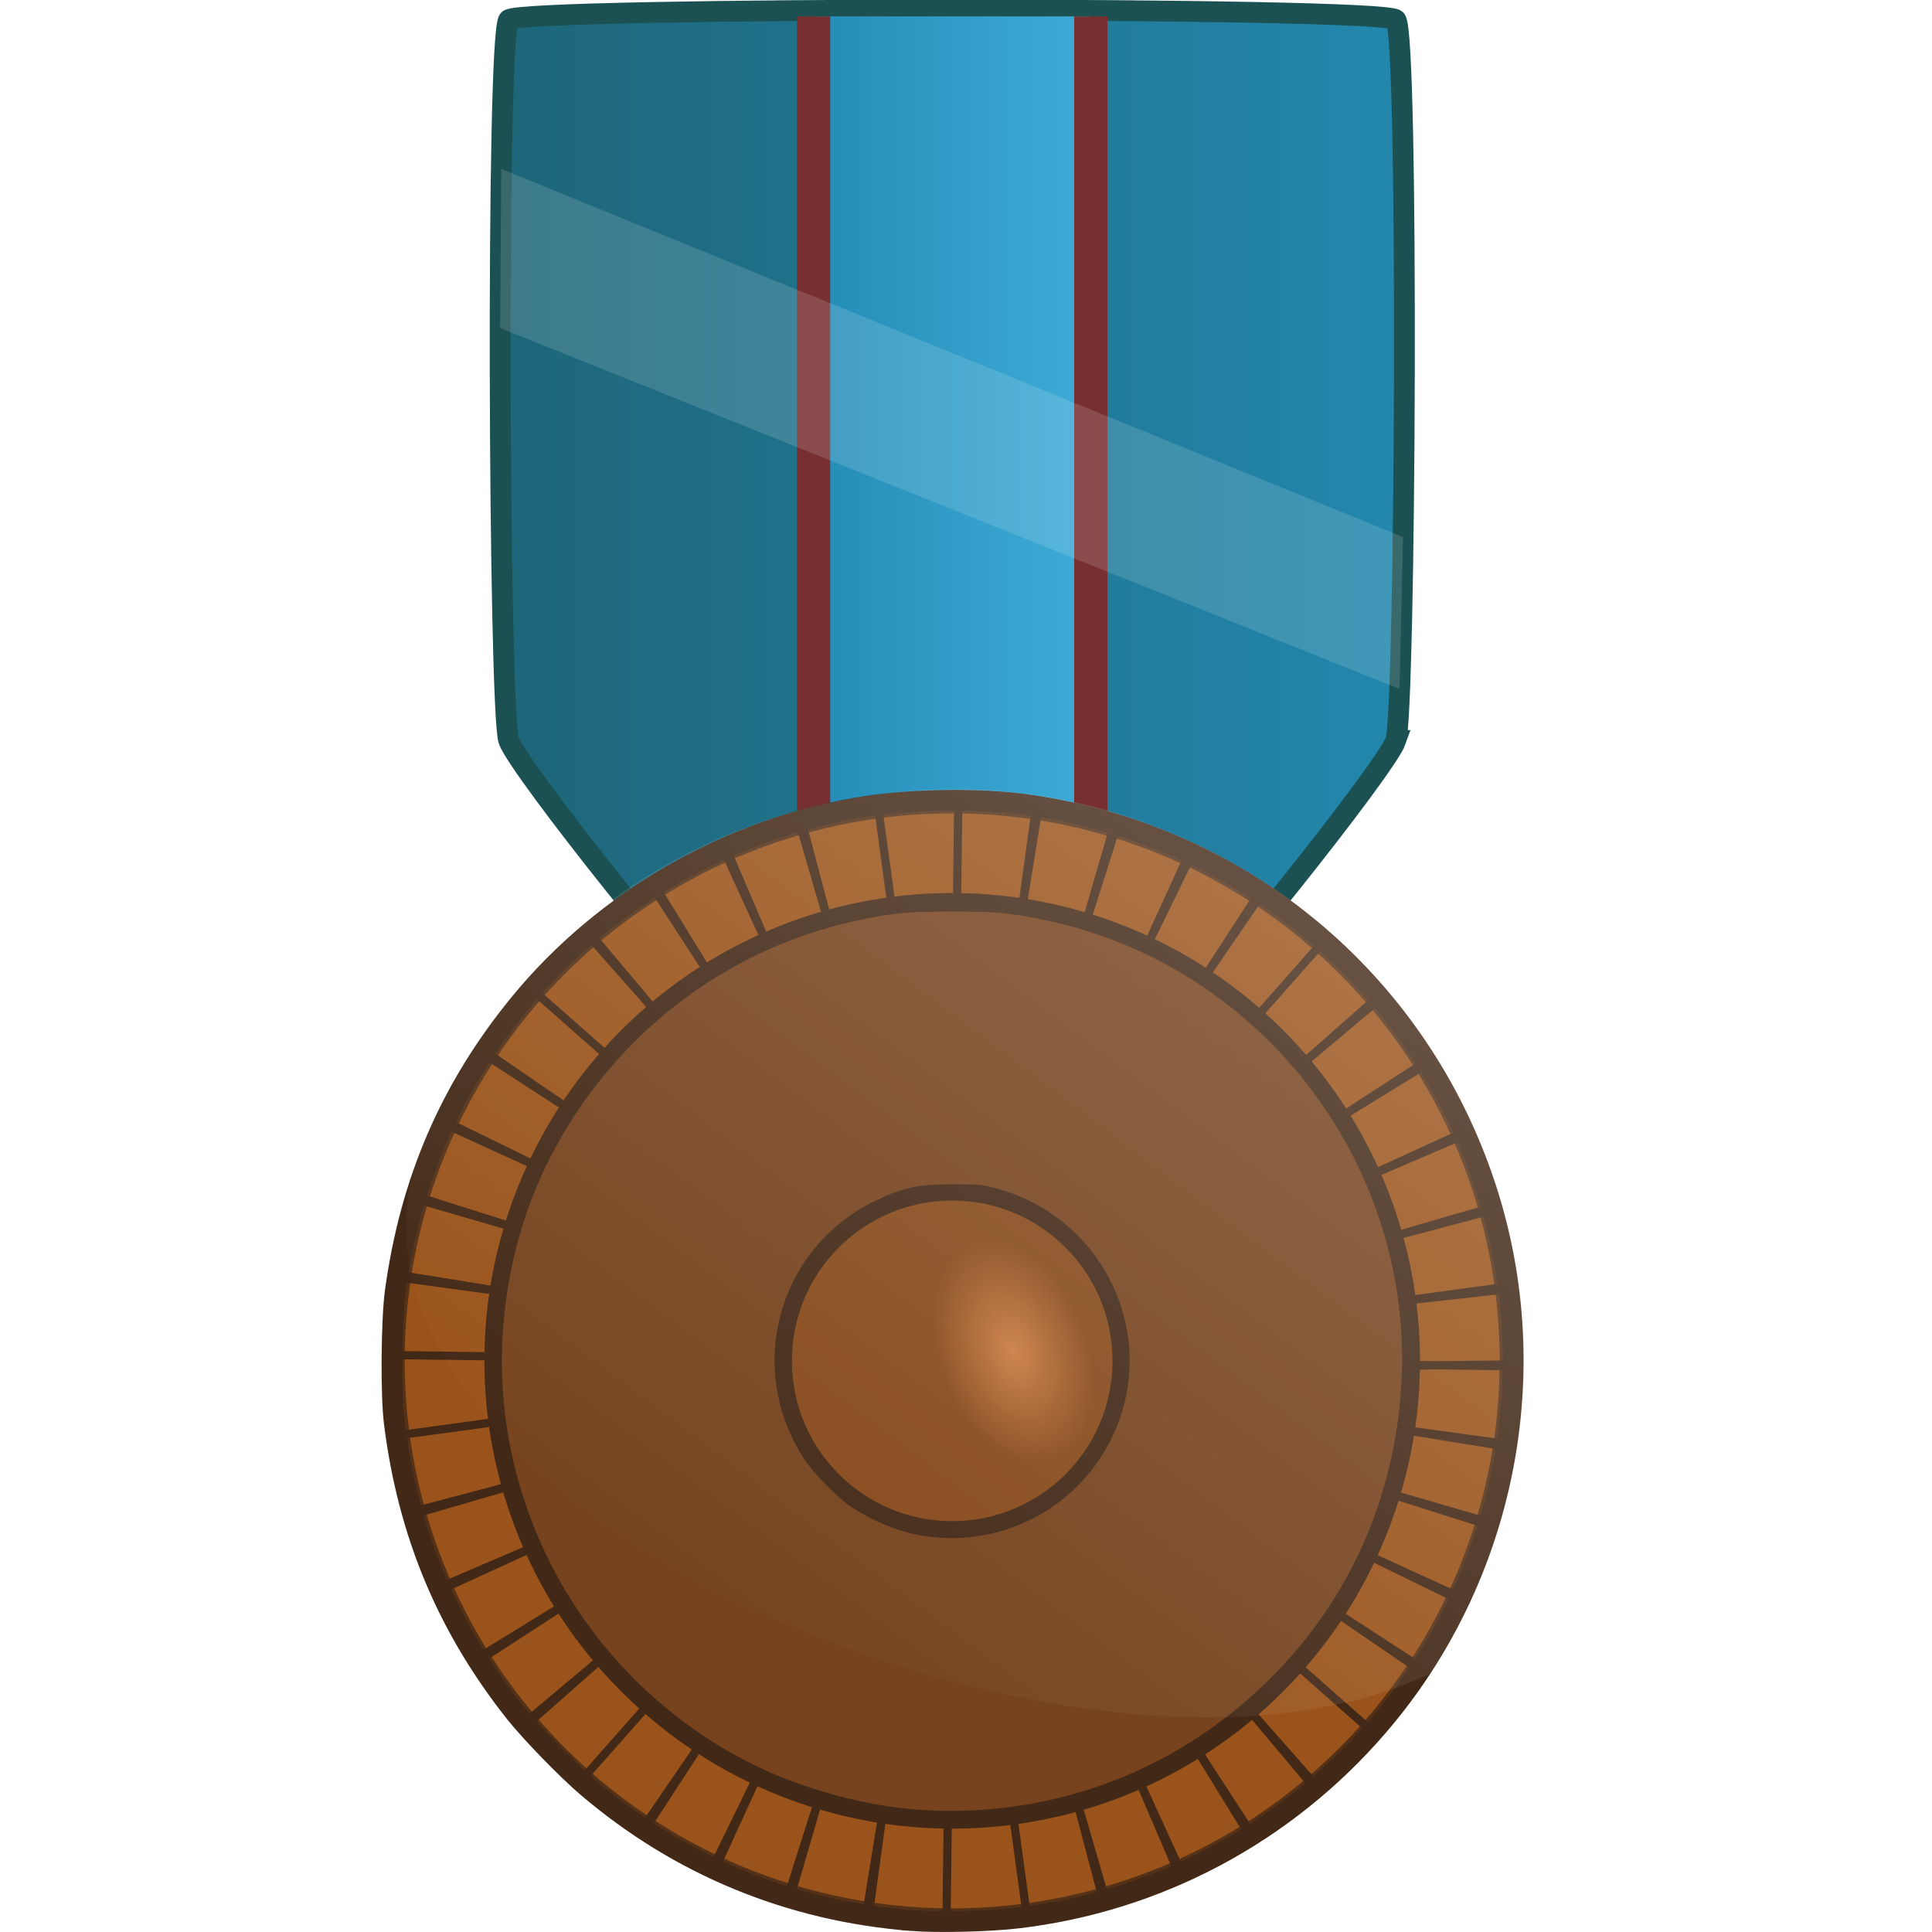 <?xml version="1.0" encoding="UTF-8" standalone="no"?>
<!-- Created with Inkscape (http://www.inkscape.org/) -->

<svg
   xmlns:dc="http://purl.org/dc/elements/1.1/"
   xmlns:cc="http://creativecommons.org/ns#"
   xmlns:rdf="http://www.w3.org/1999/02/22-rdf-syntax-ns#"
   xmlns:svg="http://www.w3.org/2000/svg"
   xmlns="http://www.w3.org/2000/svg"
   xmlns:xlink="http://www.w3.org/1999/xlink"
   xmlns:sodipodi="http://sodipodi.sourceforge.net/DTD/sodipodi-0.dtd"
   xmlns:inkscape="http://www.inkscape.org/namespaces/inkscape"
   width="12mm"
   height="12mm"
   viewBox="0 0 42.52 42.52"
   id="svg2"
   version="1.1"
   inkscape:version="0.92.4 (fd57863, 2020-04-02)"
   sodipodi:docname="bronzeBadge.svg"
   inkscape:export-filename="E:\root\Docs\Boys\BoysRW\Pictures\drawings\aaron\sponsorBadges\bronzeBadge.png"
   inkscape:export-xdpi="64.554749"
   inkscape:export-ydpi="64.554749">
  <sodipodi:namedview
     id="base"
     pagecolor="#ffffff"
     bordercolor="#666666"
     borderopacity="1.0"
     inkscape:pageopacity="0"
     inkscape:pageshadow="2"
     inkscape:zoom="5.6568543"
     inkscape:cx="6.6700344"
     inkscape:cy="11.101771"
     inkscape:document-units="px"
     inkscape:current-layer="layer3"
     showgrid="false"
     inkscape:object-paths="true"
     inkscape:snap-intersection-paths="true"
     inkscape:object-nodes="true"
     inkscape:snap-smooth-nodes="true"
     inkscape:snap-midpoints="true"
     inkscape:snap-object-midpoints="true"
     inkscape:window-width="1280"
     inkscape:window-height="960"
     inkscape:window-x="0"
     inkscape:window-y="27"
     inkscape:window-maximized="1"
     inkscape:snap-global="true"
     inkscape:snap-bbox="false"
     fit-margin-top="0"
     fit-margin-left="40.15"
     fit-margin-right="40.15"
     fit-margin-bottom="0"
     inkscape:snap-page="true">
    <inkscape:grid
       id="grid4136"
       type="xygrid"
       originx="-11.839"
       originy="-113.971" />
  </sodipodi:namedview>
  <defs
     id="defs4">
    <linearGradient
       inkscape:collect="always"
       id="linearGradient4243">
      <stop
         style="stop-color:#ffffff;stop-opacity:0.118"
         offset="0"
         id="stop4245" />
      <stop
         style="stop-color:#ffffff;stop-opacity:0;"
         offset="1"
         id="stop4247" />
    </linearGradient>
    <linearGradient
       inkscape:collect="always"
       id="linearGradient8376">
      <stop
         style="stop-color:#238bb5;stop-opacity:1"
         offset="0"
         id="stop8378" />
      <stop
         style="stop-color:#3fadd9;stop-opacity:1"
         offset="1"
         id="stop8380" />
    </linearGradient>
    <linearGradient
       inkscape:collect="always"
       id="linearGradient8366">
      <stop
         style="stop-color:#1e6679;stop-opacity:1;"
         offset="0"
         id="stop8368" />
      <stop
         style="stop-color:#2387ad;stop-opacity:1"
         offset="1"
         id="stop8370" />
    </linearGradient>
    <linearGradient
       inkscape:collect="always"
       id="linearGradient8349">
      <stop
         style="stop-color:#ffffff;stop-opacity:0.216"
         offset="0"
         id="stop8351" />
      <stop
         style="stop-color:#ffffff;stop-opacity:0;"
         offset="1"
         id="stop8353" />
    </linearGradient>
    <linearGradient
       id="linearGradient5088"
       inkscape:collect="always">
      <stop
         id="stop5090"
         offset="0"
         style="stop-color:#cb7b40;stop-opacity:1" />
      <stop
         id="stop5092"
         offset="1"
         style="stop-color:#86491a;stop-opacity:1" />
    </linearGradient>
    <filter
       height="1.168"
       y="-0.084"
       width="1.168"
       x="-0.084"
       id="filter5084"
       style="color-interpolation-filters:sRGB"
       inkscape:collect="always">
      <feGaussianBlur
         id="feGaussianBlur5086"
         stdDeviation="11.362"
         inkscape:collect="always" />
    </filter>
    <radialGradient
       gradientTransform="matrix(0.024,-0.009,0.014,0.037,14.687,902.455)"
       gradientUnits="userSpaceOnUse"
       r="64.077"
       fy="720.894"
       fx="390.287"
       cy="720.894"
       cx="390.287"
       id="radialGradient5094"
       xlink:href="#linearGradient5088"
       inkscape:collect="always" />
    <linearGradient
       inkscape:collect="always"
       xlink:href="#linearGradient8349"
       id="linearGradient8355"
       x1="521.319"
       y1="547.118"
       x2="294.173"
       y2="849.008"
       gradientUnits="userSpaceOnUse"
       gradientTransform="matrix(0.063,0,0,0.063,10.068,879.653)" />
    <linearGradient
       inkscape:collect="always"
       xlink:href="#linearGradient8366"
       id="linearGradient8372"
       x1="520.041"
       y1="428.581"
       x2="200.041"
       y2="428.581"
       gradientUnits="userSpaceOnUse"
       gradientTransform="matrix(-0.061,0,0,-0.061,54.76,933.665)" />
    <linearGradient
       inkscape:collect="always"
       xlink:href="#linearGradient8376"
       id="linearGradient8382"
       x1="305.5"
       y1="424.112"
       x2="414.5"
       y2="424.112"
       gradientUnits="userSpaceOnUse"
       gradientTransform="matrix(0.061,0,0,0.061,10.832,881.141)" />
    <linearGradient
       inkscape:collect="always"
       xlink:href="#linearGradient4243"
       id="linearGradient4249"
       x1="115.165"
       y1="667.971"
       x2="202.643"
       y2="486.308"
       gradientUnits="userSpaceOnUse" />
    <filter
       inkscape:collect="always"
       style="color-interpolation-filters:sRGB"
       id="filter4815"
       x="-0.095"
       width="1.189"
       y="-0.164"
       height="1.328">
      <feGaussianBlur
         inkscape:collect="always"
         stdDeviation="12.834"
         id="feGaussianBlur4817" />
    </filter>
  </defs>
  <g
     inkscape:groupmode="layer"
     id="layer4"
     inkscape:label="Ribbon"
     style="display:inline"
     transform="translate(-11.839,-895.871)">
    <path
       style="opacity:1;fill:url(#linearGradient8372);fill-opacity:1;stroke:#1b5153;stroke-width:0.458;stroke-linejoin:miter;stroke-miterlimit:4;stroke-dasharray:none;stroke-dashoffset:0;stroke-opacity:1"
       d="m 42.559,912.168 c -0.214,0.611 -4.361,5.801 -4.881,6.101 -0.52,0.3 -9.216,0.315 -9.761,0 -0.546,-0.315 -4.661,-5.474 -4.881,-6.101 -0.22,-0.627 -0.283,-15.579 0,-15.862 0.283,-0.283 19.232,-0.29 19.522,0 0.29,0.29 0.214,15.251 0,15.862 z"
       id="rect8363"
       inkscape:connector-curvature="0"
       sodipodi:nodetypes="zzzzzzz" />
    <path
       style="fill:url(#linearGradient8382);fill-opacity:1;fill-rule:evenodd;stroke:#772f2f;stroke-width:0.732;stroke-linecap:butt;stroke-linejoin:miter;stroke-miterlimit:4;stroke-dasharray:none;stroke-opacity:1"
       d="m 29.744,896.232 v 21.048 h 6.101 V 896.232"
       id="path8374"
       inkscape:connector-curvature="0"
       sodipodi:nodetypes="cccc" />
  </g>
  <g
     id="layer1"
     inkscape:groupmode="layer"
     inkscape:label="Medal"
     transform="translate(-11.839,-895.871)">
    <circle
       r="12.202"
       cy="925.821"
       cx="32.795"
       id="path4138"
       style="opacity:1;fill:#9a531a;fill-opacity:1;stroke:#543117;stroke-width:0.305;stroke-miterlimit:4;stroke-dasharray:none;stroke-dashoffset:0;stroke-opacity:1" />
    <path
       id="path4138-6"
       d="M 42.861,925.821 A 10.066,10.066 0 0 1 32.795,935.887 10.066,10.066 0 0 1 22.729,925.821 10.066,10.066 0 0 1 32.795,915.754 10.066,10.066 0 0 1 42.861,925.821 Z"
       style="opacity:1;fill:#86491a;fill-opacity:1;stroke:#422816;stroke-width:0.458;stroke-miterlimit:4;stroke-dasharray:none;stroke-dashoffset:0;stroke-opacity:1"
       inkscape:connector-curvature="0" />
    <circle
       r="3.757"
       cy="925.821"
       cx="32.795"
       id="path4138-6-7"
       style="opacity:1;fill:url(#radialGradient5094);fill-opacity:1;stroke:#422816;stroke-width:0.458;stroke-miterlimit:4;stroke-dasharray:none;stroke-dashoffset:0;stroke-opacity:1" />
    <path
       inkscape:connector-curvature="0"
       id="path5006"
       d="m 31.905,938.139 c -2.676,-0.208 -5.119,-1.215 -7.143,-2.944 -0.451,-0.385 -1.244,-1.202 -1.585,-1.632 -1.494,-1.885 -2.357,-3.954 -2.66,-6.379 -0.077,-0.613 -0.064,-2.256 0.021,-2.884 0.333,-2.436 1.21,-4.47 2.729,-6.33 1.891,-2.315 4.698,-3.911 7.656,-4.355 1.05,-0.158 2.485,-0.174 3.479,-0.039 4.749,0.644 8.653,3.893 10.138,8.44 1.329,4.07 0.42,8.6 -2.38,11.847 -2.037,2.363 -4.849,3.859 -7.931,4.221 -0.62,0.073 -1.754,0.1 -2.324,0.056 z"
       style="opacity:1;fill:none;fill-opacity:1;stroke:#422816;stroke-width:0.458;stroke-miterlimit:4;stroke-dasharray:none;stroke-dashoffset:0;stroke-opacity:1" />
    <path
       style="opacity:1;fill:#422816;fill-opacity:1;stroke:#543117;stroke-width:0;stroke-miterlimit:4;stroke-dasharray:none;stroke-dashoffset:0;stroke-opacity:1"
       id="path6317"
       d="m 45.094,925.848 c 0,0 -0.002,0.181 -0.002,0.181 0,0 0,0 0,0 0,0 -2.135,-0.026 -2.135,-0.026 0,0 0,0 0,0 0,0 0.002,-0.181 0.002,-0.181 0,0 0,0 0,0 0,0 2.135,0.026 2.135,0.026 0,0 0,0 0,0 m -0.123,1.708 c 0,0 -0.036,0.233 -0.036,0.233 0,0 0,0 0,0 0,0 -2.108,-0.341 -2.108,-0.341 0,0 0,0 0,0 0,0 0.028,-0.181 0.028,-0.181 0,0 0,0 0,0 0,0 2.116,0.289 2.116,0.289 0,0 0,0 0,0 m -0.374,1.724 c 0,0 -0.068,0.225 -0.068,0.225 0,0 0,0 0,0 0,0 -2.035,-0.646 -2.035,-0.646 0,0 0,0 0,0 0,0 0.053,-0.176 0.053,-0.176 0,0 0,0 0,0 0,0 2.05,0.596 2.05,0.596 0,0 0,0 0,0 m -0.616,1.652 c 0,0 -0.1,0.213 -0.1,0.213 0,0 0,0 0,0 0,0 -1.919,-0.936 -1.919,-0.936 0,0 0,0 0,0 0,0 0.077,-0.166 0.077,-0.166 0,0 0,0 0,0 0,0 1.941,0.889 1.941,0.889 0,0 0,0 0,0 m -0.846,1.547 c 0,0 -0.129,0.197 -0.129,0.197 0,0 0,0 0,0 0,0 -1.762,-1.206 -1.762,-1.206 0,0 0,0 0,0 0,0 0.1,-0.154 0.1,-0.154 0,0 0,0 0,0 0,0 1.791,1.163 1.791,1.163 0,0 0,0 0,0 m -1.06,1.412 c 0,0 -0.12,0.136 -0.12,0.136 0,0 0,0 0,0 0,0 -1.6,-1.413 -1.6,-1.413 0,0 0,0 0,0 0,0 0.12,-0.136 0.12,-0.136 0,0 0,0 0,0 0,0 1.6,1.413 1.6,1.413 0,0 0,0 0,0 m -1.211,1.211 c 0,0 -0.18,0.153 -0.18,0.153 0,0 0,0 0,0 0,0 -1.374,-1.635 -1.374,-1.635 0,0 0,0 0,0 0,0 0.14,-0.119 0.14,-0.119 0,0 0,0 0,0 0,0 1.413,1.6 1.413,1.6 0,0 0,0 0,0 m -1.413,1.06 c 0,0 -0.199,0.126 -0.199,0.126 0,0 0,0 0,0 0,0 -1.119,-1.819 -1.119,-1.819 0,0 0,0 0,0 0,0 0.155,-0.098 0.155,-0.098 0,0 0,0 0,0 0,0 1.163,1.791 1.163,1.791 0,0 0,0 0,0 m -1.548,0.846 c 0,0 -0.215,0.096 -0.215,0.096 0,0 0,0 0,0 0,0 -0.841,-1.963 -0.841,-1.963 0,0 0,0 0,0 0,0 0.167,-0.075 0.167,-0.075 0,0 0,0 0,0 0,0 0.889,1.941 0.889,1.941 0,0 0,0 0,0 m -1.652,0.615 c 0,0 -0.227,0.064 -0.227,0.064 0,0 0,0 0,0 0,0 -0.546,-2.064 -0.546,-2.064 0,0 0,0 0,0 0,0 0.176,-0.05 0.176,-0.05 0,0 0,0 0,0 0,0 0.596,2.05 0.596,2.05 0,0 0,0 0,0 m -1.724,0.373 c 0,0 -0.179,0.025 -0.179,0.025 0,0 0,0 0,0 0,0 -0.289,-2.116 -0.289,-2.116 0,0 0,0 0,0 0,0 0.179,-0.025 0.179,-0.025 0,0 0,0 0,0 0,0 0.289,2.116 0.289,2.116 0,0 0,0 0,0 m -1.763,0.123 c 0,0 -0.181,-0.002 -0.181,-0.002 0,0 0,0 0,0 0,0 0.026,-2.135 0.026,-2.135 0,0 0,0 0,0 0,0 0.181,0.002 0.181,0.002 0,0 0,0 0,0 0,0 -0.026,2.135 -0.026,2.135 0,0 0,0 0,0 m -1.708,-0.124 c 0,0 -0.233,-0.036 -0.233,-0.036 0,0 0,0 0,0 0,0 0.341,-2.108 0.341,-2.108 0,0 0,0 0,0 0,0 0.181,0.028 0.181,0.028 0,0 0,0 0,0 0,0 -0.289,2.116 -0.289,2.116 0,0 0,0 0,0 m -1.724,-0.374 c 0,0 -0.225,-0.069 -0.225,-0.069 0,0 0,0 0,0 0,0 0.646,-2.035 0.646,-2.035 0,0 0,0 0,0 0,0 0.175,0.053 0.175,0.053 0,0 0,0 0,0 0,0 -0.596,2.05 -0.596,2.05 0,0 0,0 0,0 m -1.652,-0.616 c 0,0 -0.213,-0.1 -0.213,-0.1 0,0 0,0 0,0 0,0 0.936,-1.919 0.936,-1.919 0,0 0,0 0,0 0,0 0.166,0.078 0.166,0.078 0,0 0,0 0,0 0,0 -0.889,1.941 -0.889,1.941 0,0 0,0 0,0 m -1.547,-0.846 c 0,0 -0.197,-0.129 -0.197,-0.129 0,0 0,0 0,0 0,0 1.206,-1.762 1.206,-1.762 0,0 0,0 0,0 0,0 0.154,0.1 0.154,0.1 0,0 0,0 0,0 0,0 -1.163,1.791 -1.163,1.791 0,0 0,0 0,0 m -1.412,-1.06 c 0,0 -0.136,-0.12 -0.136,-0.12 0,0 0,0 0,0 0,0 1.413,-1.6 1.413,-1.6 0,0 0,0 0,0 0,0 0.136,0.12 0.136,0.12 0,0 0,0 0,0 0,0 -1.413,1.6 -1.413,1.6 0,0 0,0 0,0 m -1.211,-1.212 c 0,0 -0.153,-0.18 -0.153,-0.18 0,0 0,0 0,0 0,0 1.635,-1.374 1.635,-1.374 0,0 0,0 0,0 0,0 0.118,0.14 0.118,0.14 0,0 0,0 0,0 0,0 -1.6,1.413 -1.6,1.413 0,0 0,0 0,0 M 22.451,932.473 c 0,0 -0.125,-0.199 -0.125,-0.199 0,0 0,0 0,0 0,0 1.819,-1.119 1.819,-1.119 0,0 0,0 0,0 0,0 0.098,0.155 0.098,0.155 0,0 0,0 0,0 0,0 -1.791,1.163 -1.791,1.163 0,0 0,0 0,0 m -0.845,-1.548 c 0,0 -0.096,-0.215 -0.096,-0.215 0,0 0,0 0,0 0,0 1.963,-0.841 1.963,-0.841 0,0 0,0 0,0 0,0 0.075,0.168 0.075,0.168 0,0 0,0 0,0 0,0 -1.941,0.889 -1.941,0.889 0,0 0,0 0,0 m -0.615,-1.652 c 0,0 -0.064,-0.227 -0.064,-0.227 0,0 0,0 0,0 0,0 2.064,-0.546 2.064,-0.546 0,0 0,0 0,0 0,0 0.05,0.176 0.05,0.176 0,0 0,0 0,0 0,0 -2.05,0.596 -2.05,0.596 0,0 0,0 0,0 m -0.373,-1.725 c 0,0 -0.025,-0.179 -0.025,-0.179 0,0 0,0 0,0 0,0 2.116,-0.289 2.116,-0.289 0,0 0,0 0,0 0,0 0.025,0.179 0.025,0.179 0,0 0,0 0,0 0,0 -2.116,0.289 -2.116,0.289 0,0 0,0 0,0 m -0.122,-1.763 c 0,0 0.002,-0.181 0.002,-0.181 0,0 0,0 0,0 0,0 2.135,0.026 2.135,0.026 0,0 0,0 0,0 0,0 -0.002,0.181 -0.002,0.181 0,0 0,0 0,0 0,0 -2.135,-0.026 -2.135,-0.026 0,0 0,0 0,0 m 0.124,-1.708 c 0,0 0.036,-0.233 0.036,-0.233 0,0 0,0 0,0 0,0 2.108,0.341 2.108,0.341 0,0 0,0 0,0 0,0 -0.028,0.181 -0.028,0.181 0,0 0,0 0,0 0,0 -2.116,-0.289 -2.116,-0.289 0,0 0,0 0,0 m 0.375,-1.724 c 0,0 0.069,-0.225 0.069,-0.225 0,0 0,0 0,0 0,0 2.035,0.646 2.035,0.646 0,0 0,0 0,0 0,0 -0.053,0.175 -0.053,0.175 0,0 0,0 0,0 0,0 -2.05,-0.596 -2.05,-0.596 0,0 0,0 0,0 m 0.617,-1.651 c 0,0 0.1,-0.213 0.1,-0.213 0,0 0,0 0,0 0,0 1.919,0.936 1.919,0.936 0,0 0,0 0,0 0,0 -0.078,0.166 -0.078,0.166 0,0 0,0 0,0 0,0 -1.941,-0.889 -1.941,-0.889 0,0 0,0 0,0 m 0.847,-1.547 c 0,0 0.129,-0.197 0.129,-0.197 0,0 0,0 0,0 0,0 1.762,1.206 1.762,1.206 0,0 0,0 0,0 0,0 -0.1,0.154 -0.1,0.154 0,0 0,0 0,0 0,0 -1.791,-1.163 -1.791,-1.163 0,0 0,0 0,0 m 1.061,-1.412 c 0,0 0.12,-0.136 0.12,-0.136 0,0 0,0 0,0 0,0 1.6,1.413 1.6,1.413 0,0 0,0 0,0 0,0 -0.12,0.136 -0.12,0.136 0,0 0,0 0,0 0,0 -1.6,-1.413 -1.6,-1.413 0,0 0,0 0,0 m 1.212,-1.21 c 0,0 0.18,-0.153 0.18,-0.153 0,0 0,0 0,0 0,0 1.374,1.635 1.374,1.635 0,0 0,0 0,0 0,0 -0.14,0.118 -0.14,0.118 0,0 0,0 0,0 0,0 -1.413,-1.6 -1.413,-1.6 0,0 0,0 0,0 m 1.413,-1.059 c 0,0 0.2,-0.125 0.2,-0.125 0,0 0,0 0,0 0,0 1.119,1.819 1.119,1.819 0,0 0,0 0,0 0,0 -0.155,0.098 -0.155,0.098 0,0 0,0 0,0 0,0 -1.163,-1.791 -1.163,-1.791 0,0 0,0 0,0 m 1.548,-0.845 c 0,0 0.215,-0.096 0.215,-0.096 0,0 0,0 0,0 0,0 0.841,1.963 0.841,1.963 0,0 0,0 0,0 0,0 -0.168,0.075 -0.168,0.075 0,0 0,0 0,0 0,0 -0.889,-1.941 -0.889,-1.941 0,0 0,0 0,0 m 1.652,-0.615 c 0,0 0.227,-0.064 0.227,-0.064 0,0 0,0 0,0 0,0 0.546,2.064 0.546,2.064 0,0 0,0 0,0 0,0 -0.176,0.05 -0.176,0.05 0,0 0,0 0,0 0,0 -0.596,-2.05 -0.596,-2.05 0,0 0,0 0,0 m 1.725,-0.372 c 0,0 0.179,-0.025 0.179,-0.025 0,0 0,0 0,0 0,0 0.289,2.116 0.289,2.116 0,0 0,0 0,0 0,0 -0.179,0.025 -0.179,0.025 0,0 0,0 0,0 0,0 -0.289,-2.116 -0.289,-2.116 0,0 0,0 0,0 m 1.763,-0.122 c 0,0 0.181,0.002 0.181,0.002 0,0 0,0 0,0 0,0 -0.026,2.135 -0.026,2.135 0,0 0,0 0,0 0,0 -0.181,-0.002 -0.181,-0.002 0,0 0,0 0,0 0,0 0.026,-2.135 0.026,-2.135 0,0 0,0 0,0 m 1.708,0.125 c 0,0 0.233,0.036 0.233,0.036 0,0 0,0 0,0 0,0 -0.341,2.108 -0.341,2.108 0,0 0,0 0,0 0,0 -0.181,-0.028 -0.181,-0.028 0,0 0,0 0,0 0,0 0.289,-2.116 0.289,-2.116 0,0 0,0 0,0 m 1.724,0.375 c 0,0 0.225,0.069 0.225,0.069 0,0 0,0 0,0 0,0 -0.646,2.035 -0.646,2.035 0,0 0,0 0,0 0,0 -0.175,-0.053 -0.175,-0.053 0,0 0,0 0,0 0,0 0.596,-2.05 0.596,-2.05 0,0 0,0 0,0 m 1.651,0.617 c 0,0 0.213,0.1 0.213,0.1 0,0 0,0 0,0 0,0 -0.936,1.919 -0.936,1.919 0,0 0,0 0,0 0,0 -0.166,-0.078 -0.166,-0.078 0,0 0,0 0,0 0,0 0.889,-1.941 0.889,-1.941 0,0 0,0 0,0 m 1.547,0.847 c 0,0 0.197,0.129 0.197,0.129 0,0 0,0 0,0 0,0 -1.206,1.762 -1.206,1.762 0,0 0,0 0,0 0,0 -0.154,-0.1 -0.154,-0.1 0,0 0,0 0,0 0,0 1.163,-1.791 1.163,-1.791 0,0 0,0 0,0 m 1.411,1.061 c 0,0 0.136,0.12 0.136,0.12 0,0 0,0 0,0 0,0 -1.413,1.6 -1.413,1.6 0,0 0,0 0,0 0,0 -0.136,-0.12 -0.136,-0.12 0,0 0,0 0,0 0,0 1.413,-1.6 1.413,-1.6 0,0 0,0 0,0 m 1.21,1.212 c 0,0 0.153,0.18 0.153,0.18 0,0 0,0 0,0 0,0 -1.635,1.374 -1.635,1.374 0,0 0,0 0,0 0,0 -0.118,-0.14 -0.118,-0.14 0,0 0,0 0,0 0,0 1.6,-1.413 1.6,-1.413 0,0 0,0 0,0 m 1.058,1.413 c 0,0 0.125,0.2 0.125,0.2 0,0 0,0 0,0 0,0 -1.819,1.119 -1.819,1.119 0,0 0,0 0,0 0,0 -0.097,-0.155 -0.097,-0.155 0,0 0,0 0,0 0,0 1.791,-1.163 1.791,-1.163 0,0 0,0 0,0 m 0.844,1.548 c 0,0 0.096,0.215 0.096,0.215 0,0 0,0 0,0 0,0 -1.963,0.841 -1.963,0.841 0,0 0,0 0,0 0,0 -0.074,-0.168 -0.074,-0.168 0,0 0,0 0,0 0,0 1.941,-0.889 1.941,-0.889 0,0 0,0 0,0 m 0.614,1.653 c 0,0 0.064,0.227 0.064,0.227 0,0 0,0 0,0 0,0 -2.064,0.546 -2.064,0.546 0,0 0,0 0,0 0,0 -0.05,-0.176 -0.05,-0.176 0,0 0,0 0,0 0,0 2.05,-0.596 2.05,-0.596 0,0 0,0 0,0 m 0.372,1.725 c 0,0 0.031,0.234 0.031,0.234 0,0 0,0 0,0 0,0 -2.122,0.237 -2.122,0.237 0,0 0,0 0,0 0,0 -0.025,-0.182 -0.025,-0.182 0,0 0,0 0,0 0,0 2.116,-0.289 2.116,-0.289 0,0 0,0 0,0 m 0.122,1.708 c 0,0 0.002,0.181 0.002,0.181 0,0 0,0 0,0 0,0 -2.135,0.026 -2.135,0.026 0,0 0,0 0,0 0,0 -0.002,-0.181 -0.002,-0.181 0,0 0,0 0,0 0,0 2.135,-0.026 2.135,-0.026 0,0 0,0 0,0"
       inkscape:connector-curvature="0" />
  </g>
  <g
     style="display:inline"
     inkscape:label="Shading"
     id="layer2"
     inkscape:groupmode="layer"
     transform="translate(-11.839,-895.871)">
    <path
       inkscape:connector-curvature="0"
       id="path5010"
       d="m 349.223,894.504 c -20.147,-1.228 -43.361,-7.548 -61.873,-16.845 -31.252,-15.695 -57.017,-41.552 -72.607,-72.867 -16.937,-34.02 -21.427,-71.44 -13.052,-108.778 6.574,-29.312 21.715,-56.606 43.524,-78.461 22.222,-22.268 50.168,-37.48 80.846,-44.006 12.819,-2.727 17.768,-3.192 33.951,-3.192 16.25,0 21.091,0.459 34.216,3.245 76.482,16.236 131.06,86.273 128.025,164.289 -1.585,40.739 -17.396,78.158 -45.152,106.855 -33.756,34.901 -79.519,52.709 -127.877,49.761 z m 20.307,-98.842 c 39.173,-5.973 63.733,-45.768 51.322,-83.158 -6.921,-20.85 -23.573,-36.515 -44.976,-42.311 -4.622,-1.252 -6.892,-1.459 -15.865,-1.446 -12.272,0.017 -17.4,1.095 -27.194,5.717 -35.347,16.683 -47.649,60.132 -26.364,93.113 3.465,5.368 12.387,14.445 17.443,17.745 14.251,9.301 29.615,12.782 45.634,10.34 z"
       style="opacity:1;fill:#76431e;fill-opacity:1;stroke:#db9055;stroke-width:0;stroke-miterlimit:4;stroke-dasharray:none;stroke-dashoffset:0;stroke-opacity:1;filter:url(#filter5084)"
       transform="matrix(0.061,0,0,0.061,10.832,881.141)" />
  </g>
  <g
     inkscape:groupmode="layer"
     id="layer3"
     inkscape:label="Glare"
     transform="translate(-11.839,-895.871)"
     style="display:inline">
    <path
       style="opacity:1;fill:url(#linearGradient8355);fill-opacity:1;stroke:none;stroke-width:0.305;stroke-miterlimit:4;stroke-dasharray:none;stroke-dashoffset:0;stroke-opacity:1"
       d="m 44.972,922.582 c 0.832,2.833 0.57,7.076 -1.614,10.099 -7.755,3.802 -25.865,-4.073 -22.062,-12.059 2.631,-5.525 7.6,-7.362 11.487,-7.38 5.39,-0.05 10.673,3.614 12.189,9.341 z"
       id="path4138-8"
       inkscape:connector-curvature="0"
       sodipodi:nodetypes="ccscc" />
    <path
       style="fill:#ffffff;fill-opacity:0.137;fill-rule:evenodd;stroke:none;stroke-width:1px;stroke-linecap:butt;stroke-linejoin:miter;stroke-opacity:1;filter:url(#filter4815)"
       d="m 197.352,302.41 325.345,132.816 -1.247,54.788 -324.508,-130.185 z"
       id="path4194"
       inkscape:connector-curvature="0"
       transform="matrix(0.061,0,0,0.061,10.832,881.141)" />
  </g>
  <g
     inkscape:groupmode="layer"
     id="layer5"
     inkscape:label="Glare 2"
     style="display:none"
     transform="translate(145.661,-649.79)">
    <path
       style="opacity:1;fill:url(#linearGradient4249);fill-opacity:1;stroke:none;stroke-width:5;stroke-miterlimit:4;stroke-dasharray:none;stroke-dashoffset:0;stroke-opacity:0"
       d="M 353.766,620.354 C 210.107,778.424 -49.922,642.597 9.313,425.878 59.811,573.839 207.725,618.111 353.766,620.354 Z"
       id="path4138-5"
       inkscape:connector-curvature="0"
       sodipodi:nodetypes="ccc" />
  </g>
</svg>
